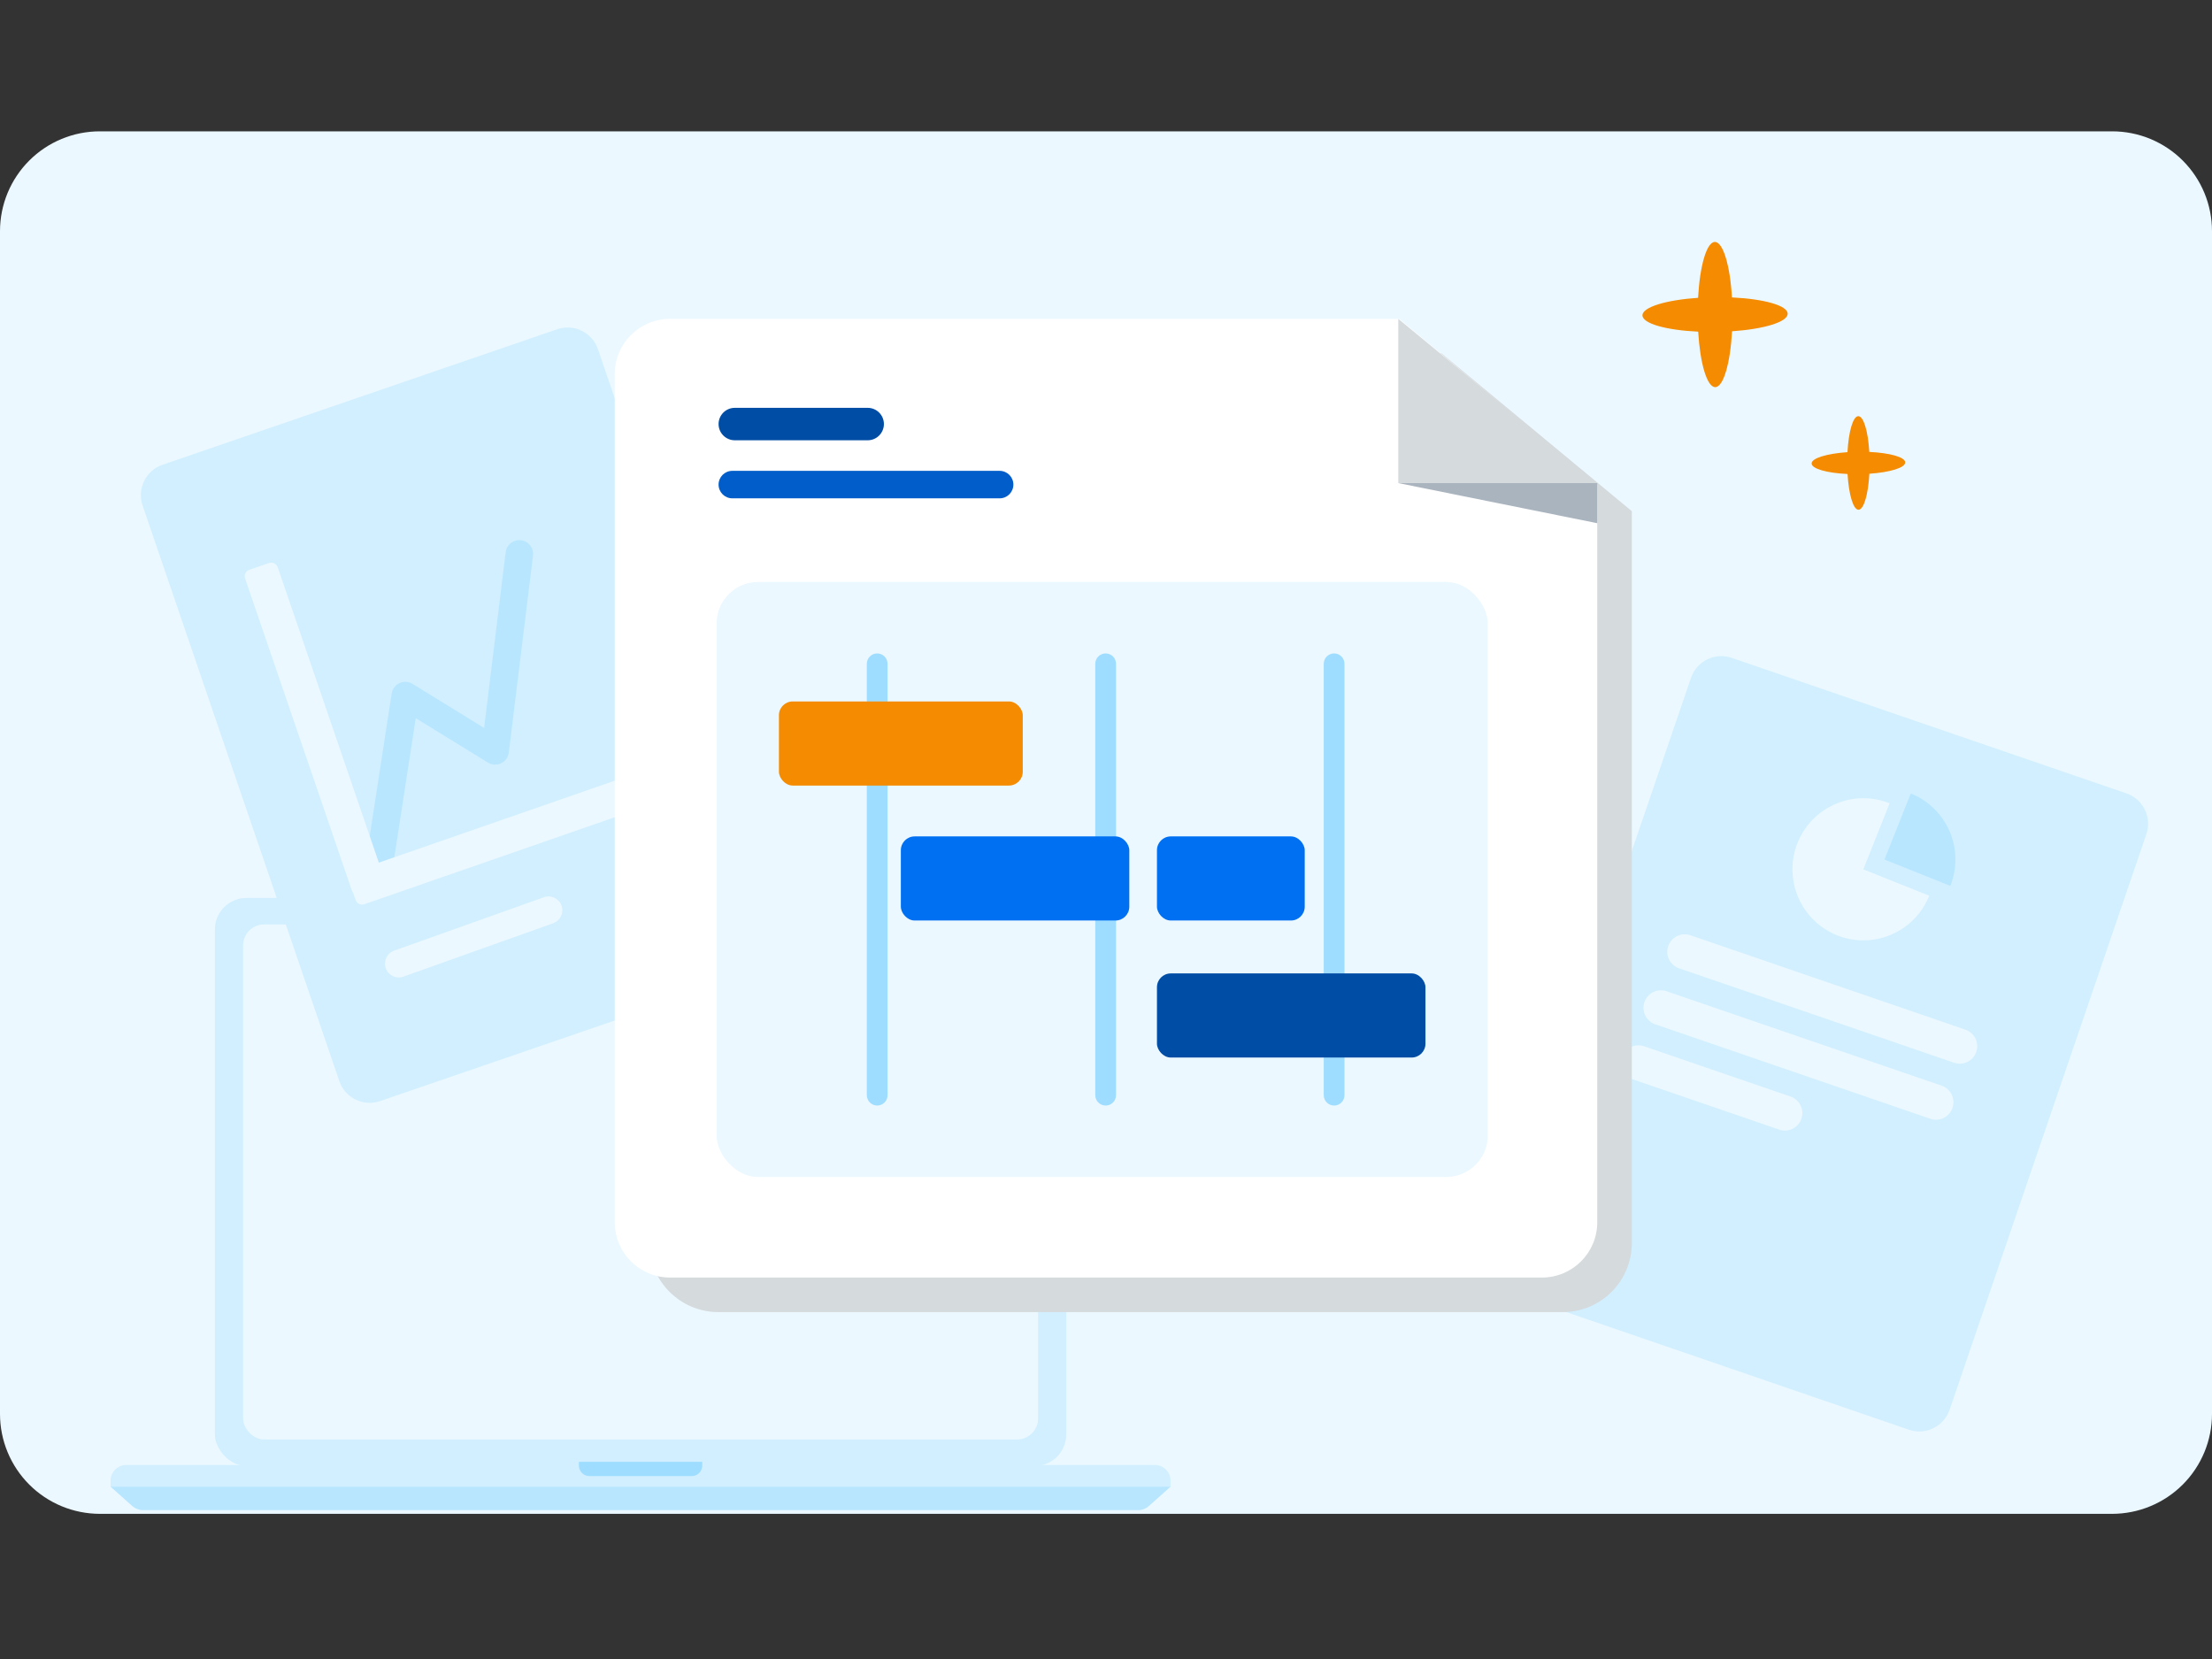 <svg width="320" height="240" viewBox="0 0 320 240" fill="none" xmlns="http://www.w3.org/2000/svg">
<rect x="0" y="0" width="320" height="240" fill="#333333" stroke="none"/>
<path d="M305.547 19H14.453C12.556 18.998 10.677 19.37 8.923 20.095C7.17 20.82 5.576 21.884 4.234 23.225C2.892 24.566 1.827 26.158 1.1 27.911C0.374 29.664 -8.08861e-07 31.543 0 33.44V204.547C0 208.38 1.523 212.056 4.233 214.767C6.944 217.477 10.62 219 14.453 219H305.547C309.38 219 313.056 217.477 315.767 214.767C318.477 212.056 320 208.38 320 204.547V33.44C320 31.543 319.626 29.664 318.9 27.911C318.173 26.158 317.108 24.566 315.766 23.225C314.424 21.884 312.83 20.82 311.077 20.095C309.323 19.37 307.444 18.998 305.547 19Z" fill="#EBF8FF"/>
<path d="M307.617 114.776L250.515 95.171C248.094 94.34 245.459 95.633 244.63 98.059L216.169 181.324C215.339 183.751 216.63 186.392 219.05 187.223L276.152 206.828C278.573 207.659 281.208 206.366 282.038 203.939L310.499 120.674C311.328 118.248 310.038 115.607 307.617 114.776Z" fill="#D1EFFF"/>
<path d="M273.369 116.204C271.484 115.449 269.418 115.272 267.433 115.695C265.447 116.118 263.631 117.121 262.214 118.578C260.798 120.034 259.844 121.88 259.473 123.88C259.103 125.88 259.332 127.945 260.133 129.815C260.934 131.684 262.269 133.274 263.971 134.382C265.673 135.491 267.665 136.069 269.694 136.043C271.724 136.018 273.701 135.389 275.374 134.238C277.047 133.086 278.343 131.464 279.096 129.575L269.558 125.763L273.369 116.204Z" fill="#EBF8FF"/>
<path d="M276.421 114.793L272.618 124.344L282.147 128.155C282.647 126.901 282.896 125.56 282.879 124.21C282.862 122.859 282.579 121.526 282.047 120.285C281.515 119.044 280.745 117.92 279.779 116.978C278.814 116.035 277.673 115.293 276.421 114.793Z" fill="#B8E6FF"/>
<path d="M284.329 148.955L244.538 135.293C243.218 134.84 241.781 135.545 241.329 136.868C240.877 138.191 241.58 139.631 242.901 140.084L282.692 153.746C284.012 154.199 285.448 153.494 285.901 152.171C286.353 150.848 285.649 149.408 284.329 148.955Z" fill="#EBF8FF"/>
<path d="M280.888 157.058L241.097 143.397C239.777 142.944 238.34 143.649 237.888 144.972C237.436 146.295 238.14 147.735 239.46 148.188L279.251 161.85C280.571 162.303 282.007 161.598 282.46 160.275C282.912 158.952 282.208 157.512 280.888 157.058Z" fill="#EBF8FF"/>
<path d="M259.033 158.632L237.835 151.354C236.515 150.901 235.078 151.606 234.626 152.929C234.174 154.252 234.877 155.692 236.197 156.145L257.396 163.423C258.716 163.876 260.152 163.171 260.605 161.848C261.057 160.525 260.353 159.085 259.033 158.632Z" fill="#EBF8FF"/>
<path d="M16 214.207C16 212.949 17.02 211.93 18.277 211.93H167.058C168.316 211.93 169.335 212.949 169.335 214.207V215.144H16V214.207Z" fill="#D1EFFF"/>
<path d="M19.147 217.884C19.565 218.257 20.105 218.463 20.664 218.463H164.671C165.231 218.463 165.771 218.257 166.188 217.884L169.335 215.074H16L19.147 217.884Z" fill="#B8E6FF"/>
<rect x="31.09" y="129.906" width="123.154" height="82.167" rx="4.554" fill="#D1EFFF"/>
<path d="M92.668 132.656C93.103 132.656 93.456 132.302 93.456 131.866C93.456 131.43 93.103 131.076 92.668 131.076C92.232 131.076 91.879 131.43 91.879 131.866C91.879 132.302 92.232 132.656 92.668 132.656Z" fill="#9EDDFF"/>
<rect x="35.162" y="133.736" width="115.011" height="74.509" rx="3.036" fill="#EBF8FF"/>
<path d="M83.748 211.473H101.588V212.019C101.588 212.857 100.908 213.537 100.07 213.537H85.266C84.427 213.537 83.748 212.857 83.748 212.019V211.473Z" fill="#9EDDFF"/>
<path d="M258.613 45.383C258.613 44.194 255.162 43.243 250.551 43.027C250.287 38.422 249.272 34.997 248.083 35C246.894 35.003 245.906 38.453 245.653 43.082C241.029 43.398 237.591 44.432 237.606 45.623C237.622 46.815 241.058 47.766 245.668 47.98C245.945 52.585 246.947 56.009 248.133 56.007C249.32 56.004 250.314 52.553 250.567 47.925C255.191 47.608 258.626 46.575 258.613 45.383Z" fill="#F58B00"/>
<path d="M275.617 66.897C275.617 66.13 273.393 65.517 270.422 65.378C270.252 62.41 269.598 60.203 268.831 60.205C268.065 60.207 267.428 62.431 267.265 65.413C264.285 65.617 262.069 66.283 262.08 67.051C262.09 67.819 264.304 68.432 267.275 68.57C267.454 71.538 268.099 73.744 268.864 73.743C269.628 73.741 270.269 71.517 270.432 68.534C273.412 68.33 275.626 67.664 275.617 66.897Z" fill="#F58B00"/>
<path d="M23.513 67.237L80.615 47.632C83.035 46.801 85.67 48.094 86.5 50.52L114.961 133.785C115.79 136.212 114.5 138.852 112.079 139.684L54.977 159.289C52.556 160.12 49.921 158.827 49.092 156.4L20.631 73.135C19.802 70.709 21.092 68.068 23.513 67.237Z" fill="#D1EFFF"/>
<path fill-rule="evenodd" clip-rule="evenodd" d="M75.372 78.152C76.463 78.286 77.239 79.279 77.105 80.37L73.605 108.869C73.522 109.542 73.103 110.126 72.492 110.42C71.882 110.714 71.164 110.677 70.587 110.322L60.14 103.893L56.596 126.93C56.429 128.016 55.413 128.761 54.327 128.594C53.241 128.427 52.495 127.411 52.663 126.324L56.663 100.324C56.764 99.665 57.189 99.101 57.794 98.821C58.399 98.541 59.105 98.583 59.672 98.932L70.032 105.307L73.154 79.884C73.288 78.793 74.281 78.018 75.372 78.152Z" fill="#B8E6FF"/>
<path d="M35.452 83.688C35.274 83.168 35.551 82.602 36.071 82.424L38.919 81.449C39.439 81.272 40.004 81.549 40.182 82.069L55.611 127.156C55.788 127.676 55.511 128.241 54.991 128.419L52.143 129.394C51.623 129.572 51.058 129.294 50.88 128.775L35.452 83.688Z" fill="#EBF8FF"/>
<path d="M52.71 130.812C52.191 130.993 51.624 130.718 51.444 130.199L50.456 127.355C50.276 126.836 50.55 126.269 51.069 126.089L96.085 110.453C96.604 110.272 97.171 110.547 97.351 111.066L98.339 113.91C98.519 114.429 98.244 114.996 97.725 115.176L52.71 130.812Z" fill="#EBF8FF"/>
<path d="M55.801 140.077C55.432 139.042 55.969 137.894 57.004 137.525L78.687 129.795C79.723 129.426 80.864 129.976 81.233 131.011C81.602 132.046 81.066 133.194 80.03 133.563L58.347 141.293C57.312 141.662 56.17 141.112 55.801 140.077Z" fill="#EBF8FF"/>
<path d="M93.932 61.127C93.932 55.604 98.409 51.127 103.932 51.127H208.541L236.068 73.949V179.817C236.068 185.34 231.591 189.817 226.068 189.817H103.932C98.409 189.817 93.932 185.34 93.932 179.817V61.127Z" fill="#D5DADD"/>
<path d="M88.932 54.127C88.932 49.709 92.514 46.127 96.932 46.127H202.441L231.068 70.103V176.817C231.068 181.236 227.486 184.817 223.068 184.817H96.932C92.514 184.817 88.932 181.236 88.932 176.817V54.127Z" fill="white"/>
<path d="M202.286 69.885L231.068 75.689V69.885H202.286Z" fill="#A9B4BE"/>
<path d="M202.286 69.886H231.068L202.286 46.127V69.886Z" fill="#D5DADD"/>
<rect x="103.671" y="84.193" width="111.557" height="86.076" rx="6" fill="#EBF8FF"/>
<path fill-rule="evenodd" clip-rule="evenodd" d="M126.9 94.529C127.728 94.529 128.4 95.201 128.4 96.029L128.4 158.434C128.4 159.263 127.728 159.934 126.9 159.934C126.071 159.934 125.4 159.263 125.4 158.434L125.4 96.029C125.4 95.201 126.071 94.529 126.9 94.529Z" fill="#9EDDFF"/>
<path fill-rule="evenodd" clip-rule="evenodd" d="M159.95 94.529C160.778 94.529 161.45 95.201 161.45 96.029L161.45 158.434C161.45 159.263 160.778 159.934 159.95 159.934C159.121 159.934 158.45 159.263 158.45 158.434L158.45 96.029C158.45 95.201 159.121 94.529 159.95 94.529Z" fill="#9EDDFF"/>
<path fill-rule="evenodd" clip-rule="evenodd" d="M193 94.529C193.828 94.529 194.5 95.201 194.5 96.029L194.5 158.434C194.5 159.263 193.828 159.934 193 159.934C192.171 159.934 191.5 159.263 191.5 158.434L191.5 96.029C191.5 95.201 192.171 94.529 193 94.529Z" fill="#9EDDFF"/>
<rect x="112.684" y="101.475" width="35.274" height="12.168" rx="2" fill="#F58B00"/>
<rect x="167.371" y="140.82" width="38.844" height="12.168" rx="2" fill="#004DA5"/>
<rect x="167.371" y="120.998" width="21.378" height="12.168" rx="2" fill="#0070F2"/>
<rect x="130.321" y="120.998" width="33.05" height="12.168" rx="2" fill="#0070F2"/>
<path d="M125.524 59H106.299C105.004 59 103.953 60.05 103.953 61.346C103.953 62.642 105.004 63.693 106.299 63.693H125.524C126.82 63.693 127.87 62.642 127.87 61.346C127.87 60.05 126.82 59 125.524 59Z" fill="#004DA5"/>
<path d="M144.611 68.115H105.942C104.843 68.115 103.953 69.005 103.953 70.104C103.953 71.202 104.843 72.092 105.942 72.092H144.611C145.709 72.092 146.6 71.202 146.6 70.104C146.6 69.005 145.709 68.115 144.611 68.115Z" fill="#005DC9"/>
</svg>
